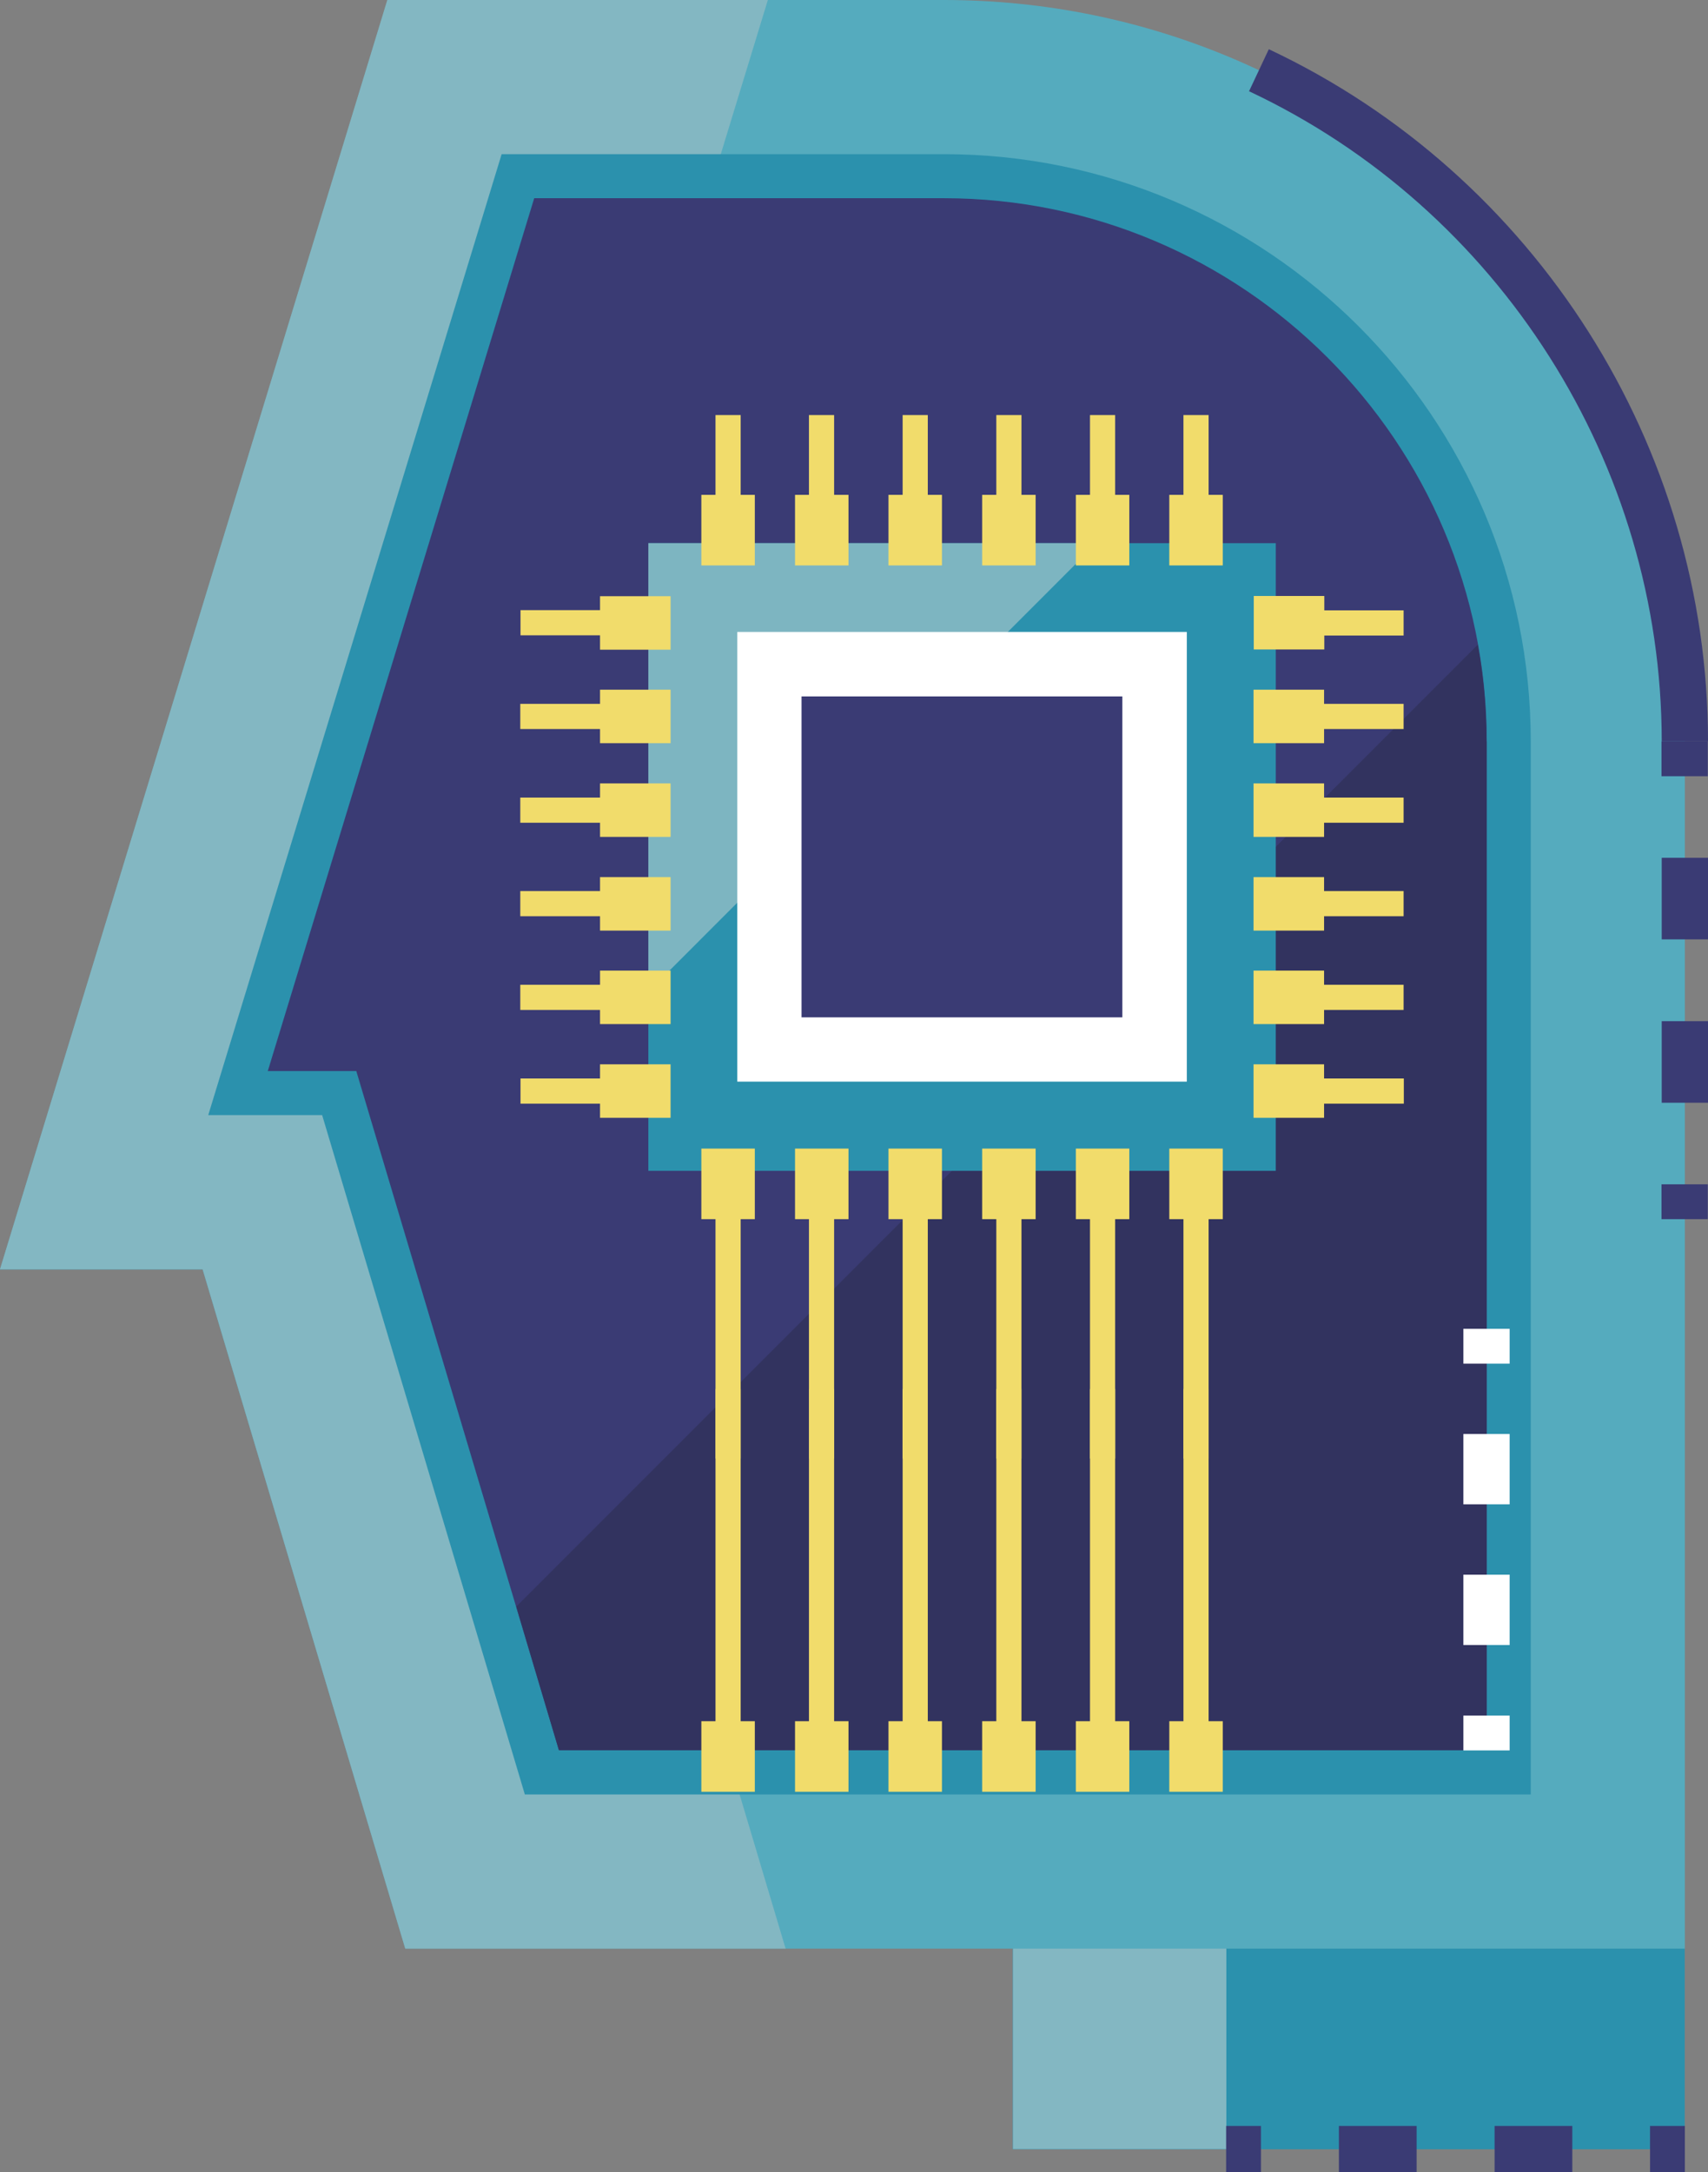 <?xml version="1.0" encoding="UTF-8"?>
<svg id="Layer_2" data-name="Layer 2" xmlns="http://www.w3.org/2000/svg" viewBox="0 0 76.03 96.66">
  <rect x="0" y="0" width="76.03" height="96.66" fill="#808080" stroke="none"/>
  <defs>
    <style>
      .cls-1 {
        fill: #fff;
      }

      .cls-2 {
        fill: #f1dc6b;
      }

      .cls-3 {
        fill: #7db5c1;
      }

      .cls-4 {
        fill: #2b91ad;
      }

      .cls-5 {
        fill: #55abbe;
      }

      .cls-6 {
        fill: #32335f;
      }

      .cls-7 {
        fill: #3a3b74;
      }

      .cls-8 {
        fill: #83b7c2;
      }
    </style>
  </defs>
  <g id="OBJECTS">
    <g>
      <rect class="cls-4" x="45.09" y="78.16" width="29.9" height="17.47"/>
      <rect class="cls-4" x="45.09" y="78.16" width="29.9" height="17.47"/>
      <rect class="cls-8" x="45.09" y="78.16" width="9.5" height="17.47"/>
      <g>
        <rect class="cls-7" x="54.58" y="94.6" width="1.55" height="2.06"/>
        <path class="cls-7" d="m69.99,96.66h-3.46v-2.06h3.46v2.06Zm-6.93,0h-3.46v-2.06h3.46v2.06Z"/>
        <rect class="cls-7" x="73.45" y="94.6" width="1.55" height="2.06"/>
      </g>
      <path class="cls-5" d="m75,32.99v53.72H18.04l-9.02-30.22H0L17.25,0h24.76c18.22,0,32.99,14.77,32.99,32.99Z"/>
      <polygon class="cls-8" points="34.97 86.71 18.04 86.71 9.02 56.48 0 56.48 17.24 0 34.18 0 16.93 56.48 25.95 56.48 34.97 86.71"/>
      <path class="cls-4" d="m23.36,79.84l-9.02-30.22h-5.07L22.33,6.86h19.68c14.41,0,26.13,11.72,26.13,26.13v46.86H23.36Z"/>
      <path class="cls-7" d="m24.88,77.88l-9.02-30.22h-3.94L23.78,8.82h18.23c13.32,0,24.17,10.84,24.17,24.17v44.89H24.88Z"/>
      <path class="cls-6" d="m66.18,32.99v44.89H24.88l-1.9-6.39,42.8-42.8c.26,1.39.39,2.83.39,4.3Z"/>
      <path class="cls-7" d="m76.03,32.99h-2.06c0-12.32-7.21-23.68-18.37-28.93l.88-1.87c11.88,5.59,19.55,17.68,19.55,30.8Z"/>
      <g>
        <rect class="cls-7" x="73.96" y="32.99" width="2.06" height="1.55"/>
        <path class="cls-7" d="m76.03,49.07h-2.06v-3.63h2.06v3.63Zm0-7.27h-2.06v-3.63h2.06v3.63Z"/>
        <rect class="cls-7" x="73.96" y="52.7" width="2.06" height="1.55"/>
      </g>
      <g>
        <rect class="cls-1" x="65.14" y="76.34" width="2.06" height="1.55"/>
        <path class="cls-1" d="m67.2,73.2h-2.06v-3.13h2.06v3.13Zm0-6.26h-2.06v-3.13h2.06v3.13Z"/>
        <rect class="cls-1" x="65.14" y="59.13" width="2.06" height="1.55"/>
      </g>
      <g>
        <g>
          <rect class="cls-4" x="28.86" y="24.17" width="27.93" height="27.93"/>
          <polygon class="cls-3" points="48.81 24.17 28.86 44.13 28.86 24.17 48.81 24.17"/>
          <rect class="cls-1" x="32.82" y="28.12" width="20.01" height="20.01"/>
          <rect class="cls-7" x="35.68" y="30.99" width="14.28" height="14.28"/>
        </g>
        <g>
          <g>
            <g>
              <g>
                <rect class="cls-2" x="31.85" y="18.47" width="1.12" height="5.11"/>
                <rect class="cls-2" x="31.22" y="22.02" width="2.38" height="3.14"/>
              </g>
              <g>
                <rect class="cls-2" x="36.01" y="18.47" width="1.12" height="5.11"/>
                <rect class="cls-2" x="35.39" y="22.02" width="2.38" height="3.14"/>
              </g>
              <g>
                <rect class="cls-2" x="40.18" y="18.47" width="1.12" height="5.11"/>
                <rect class="cls-2" x="39.55" y="22.02" width="2.38" height="3.14"/>
              </g>
              <g>
                <rect class="cls-2" x="44.35" y="18.47" width="1.12" height="5.11"/>
                <rect class="cls-2" x="43.72" y="22.02" width="2.38" height="3.14"/>
              </g>
              <g>
                <rect class="cls-2" x="48.52" y="18.47" width="1.12" height="5.11"/>
                <rect class="cls-2" x="47.89" y="22.02" width="2.38" height="3.14"/>
              </g>
              <g>
                <rect class="cls-2" x="52.68" y="18.47" width="1.12" height="5.11"/>
                <rect class="cls-2" x="52.05" y="22.02" width="2.38" height="3.14"/>
              </g>
            </g>
            <g>
              <g>
                <g>
                  <rect class="cls-2" x="31.85" y="52.68" width="1.12" height="12.22"/>
                  <rect class="cls-2" x="31.22" y="51.11" width="2.38" height="3.14"/>
                </g>
                <g>
                  <rect class="cls-2" x="36.01" y="52.68" width="1.12" height="12.22"/>
                  <rect class="cls-2" x="35.39" y="51.11" width="2.38" height="3.14"/>
                </g>
                <g>
                  <rect class="cls-2" x="40.18" y="52.68" width="1.12" height="12.22"/>
                  <rect class="cls-2" x="39.55" y="51.11" width="2.38" height="3.14"/>
                </g>
                <g>
                  <rect class="cls-2" x="44.35" y="52.68" width="1.12" height="12.22"/>
                  <rect class="cls-2" x="43.72" y="51.11" width="2.38" height="3.14"/>
                </g>
                <g>
                  <rect class="cls-2" x="48.52" y="52.68" width="1.12" height="12.22"/>
                  <rect class="cls-2" x="47.89" y="51.11" width="2.38" height="3.14"/>
                </g>
                <g>
                  <rect class="cls-2" x="52.68" y="52.68" width="1.12" height="12.22"/>
                  <rect class="cls-2" x="52.05" y="51.11" width="2.38" height="3.14"/>
                </g>
              </g>
              <g>
                <g>
                  <rect class="cls-2" x="31.85" y="61.81" width="1.12" height="16.36"/>
                  <rect class="cls-2" x="31.22" y="76.59" width="2.38" height="3.14"/>
                </g>
                <g>
                  <rect class="cls-2" x="36.01" y="61.81" width="1.12" height="16.36"/>
                  <rect class="cls-2" x="35.39" y="76.59" width="2.38" height="3.14"/>
                </g>
                <g>
                  <rect class="cls-2" x="40.18" y="61.81" width="1.12" height="16.36"/>
                  <rect class="cls-2" x="39.55" y="76.59" width="2.38" height="3.14"/>
                </g>
                <g>
                  <rect class="cls-2" x="44.35" y="61.81" width="1.12" height="16.36"/>
                  <rect class="cls-2" x="43.72" y="76.59" width="2.38" height="3.14"/>
                </g>
                <g>
                  <rect class="cls-2" x="48.52" y="61.81" width="1.12" height="16.36"/>
                  <rect class="cls-2" x="47.89" y="76.59" width="2.38" height="3.14"/>
                </g>
                <g>
                  <rect class="cls-2" x="52.68" y="61.81" width="1.12" height="16.36"/>
                  <rect class="cls-2" x="52.05" y="76.59" width="2.38" height="3.14"/>
                </g>
              </g>
            </g>
          </g>
          <g>
            <g>
              <g>
                <rect class="cls-2" x="59.37" y="25.16" width="1.12" height="5.11" transform="translate(87.64 -32.21) rotate(90)"/>
                <rect class="cls-2" x="56.18" y="26.14" width="2.38" height="3.14" transform="translate(85.09 -29.66) rotate(90)"/>
              </g>
              <g>
                <rect class="cls-2" x="57.37" y="31.32" width="5.11" height="1.12"/>
                <rect class="cls-2" x="55.8" y="30.69" width="3.14" height="2.38"/>
              </g>
              <g>
                <rect class="cls-2" x="57.37" y="35.49" width="5.11" height="1.12"/>
                <rect class="cls-2" x="55.8" y="34.86" width="3.14" height="2.38"/>
              </g>
              <g>
                <rect class="cls-2" x="57.37" y="39.65" width="5.11" height="1.12"/>
                <rect class="cls-2" x="55.8" y="39.03" width="3.14" height="2.38"/>
              </g>
              <g>
                <rect class="cls-2" x="57.37" y="43.82" width="5.11" height="1.12"/>
                <rect class="cls-2" x="55.8" y="43.19" width="3.14" height="2.38"/>
              </g>
              <g>
                <rect class="cls-2" x="59.37" y="45.99" width="1.12" height="5.11" transform="translate(108.48 -11.38) rotate(90)"/>
                <rect class="cls-2" x="56.18" y="46.98" width="2.38" height="3.14" transform="translate(105.92 -8.82) rotate(90)"/>
              </g>
            </g>
            <g>
              <g>
                <rect class="cls-2" x="25.16" y="25.16" width="1.12" height="5.11" transform="translate(53.44 1.99) rotate(90)"/>
                <rect class="cls-2" x="27.09" y="26.14" width="2.38" height="3.14" transform="translate(55.99 -.56) rotate(90)"/>
              </g>
              <g>
                <rect class="cls-2" x="23.16" y="31.32" width="5.11" height="1.12"/>
                <rect class="cls-2" x="26.71" y="30.69" width="3.14" height="2.38"/>
              </g>
              <g>
                <rect class="cls-2" x="23.16" y="35.49" width="5.11" height="1.12"/>
                <rect class="cls-2" x="26.71" y="34.86" width="3.14" height="2.38"/>
              </g>
              <g>
                <rect class="cls-2" x="23.16" y="39.65" width="5.11" height="1.12"/>
                <rect class="cls-2" x="26.71" y="39.03" width="3.14" height="2.38"/>
              </g>
              <g>
                <rect class="cls-2" x="23.16" y="43.82" width="5.11" height="1.12"/>
                <rect class="cls-2" x="26.71" y="43.19" width="3.14" height="2.38"/>
              </g>
              <g>
                <rect class="cls-2" x="25.16" y="45.99" width="1.12" height="5.11" transform="translate(74.27 22.83) rotate(90)"/>
                <rect class="cls-2" x="27.09" y="46.98" width="2.38" height="3.14" transform="translate(76.83 20.27) rotate(90)"/>
              </g>
            </g>
          </g>
        </g>
      </g>
    </g>
  </g>
</svg>